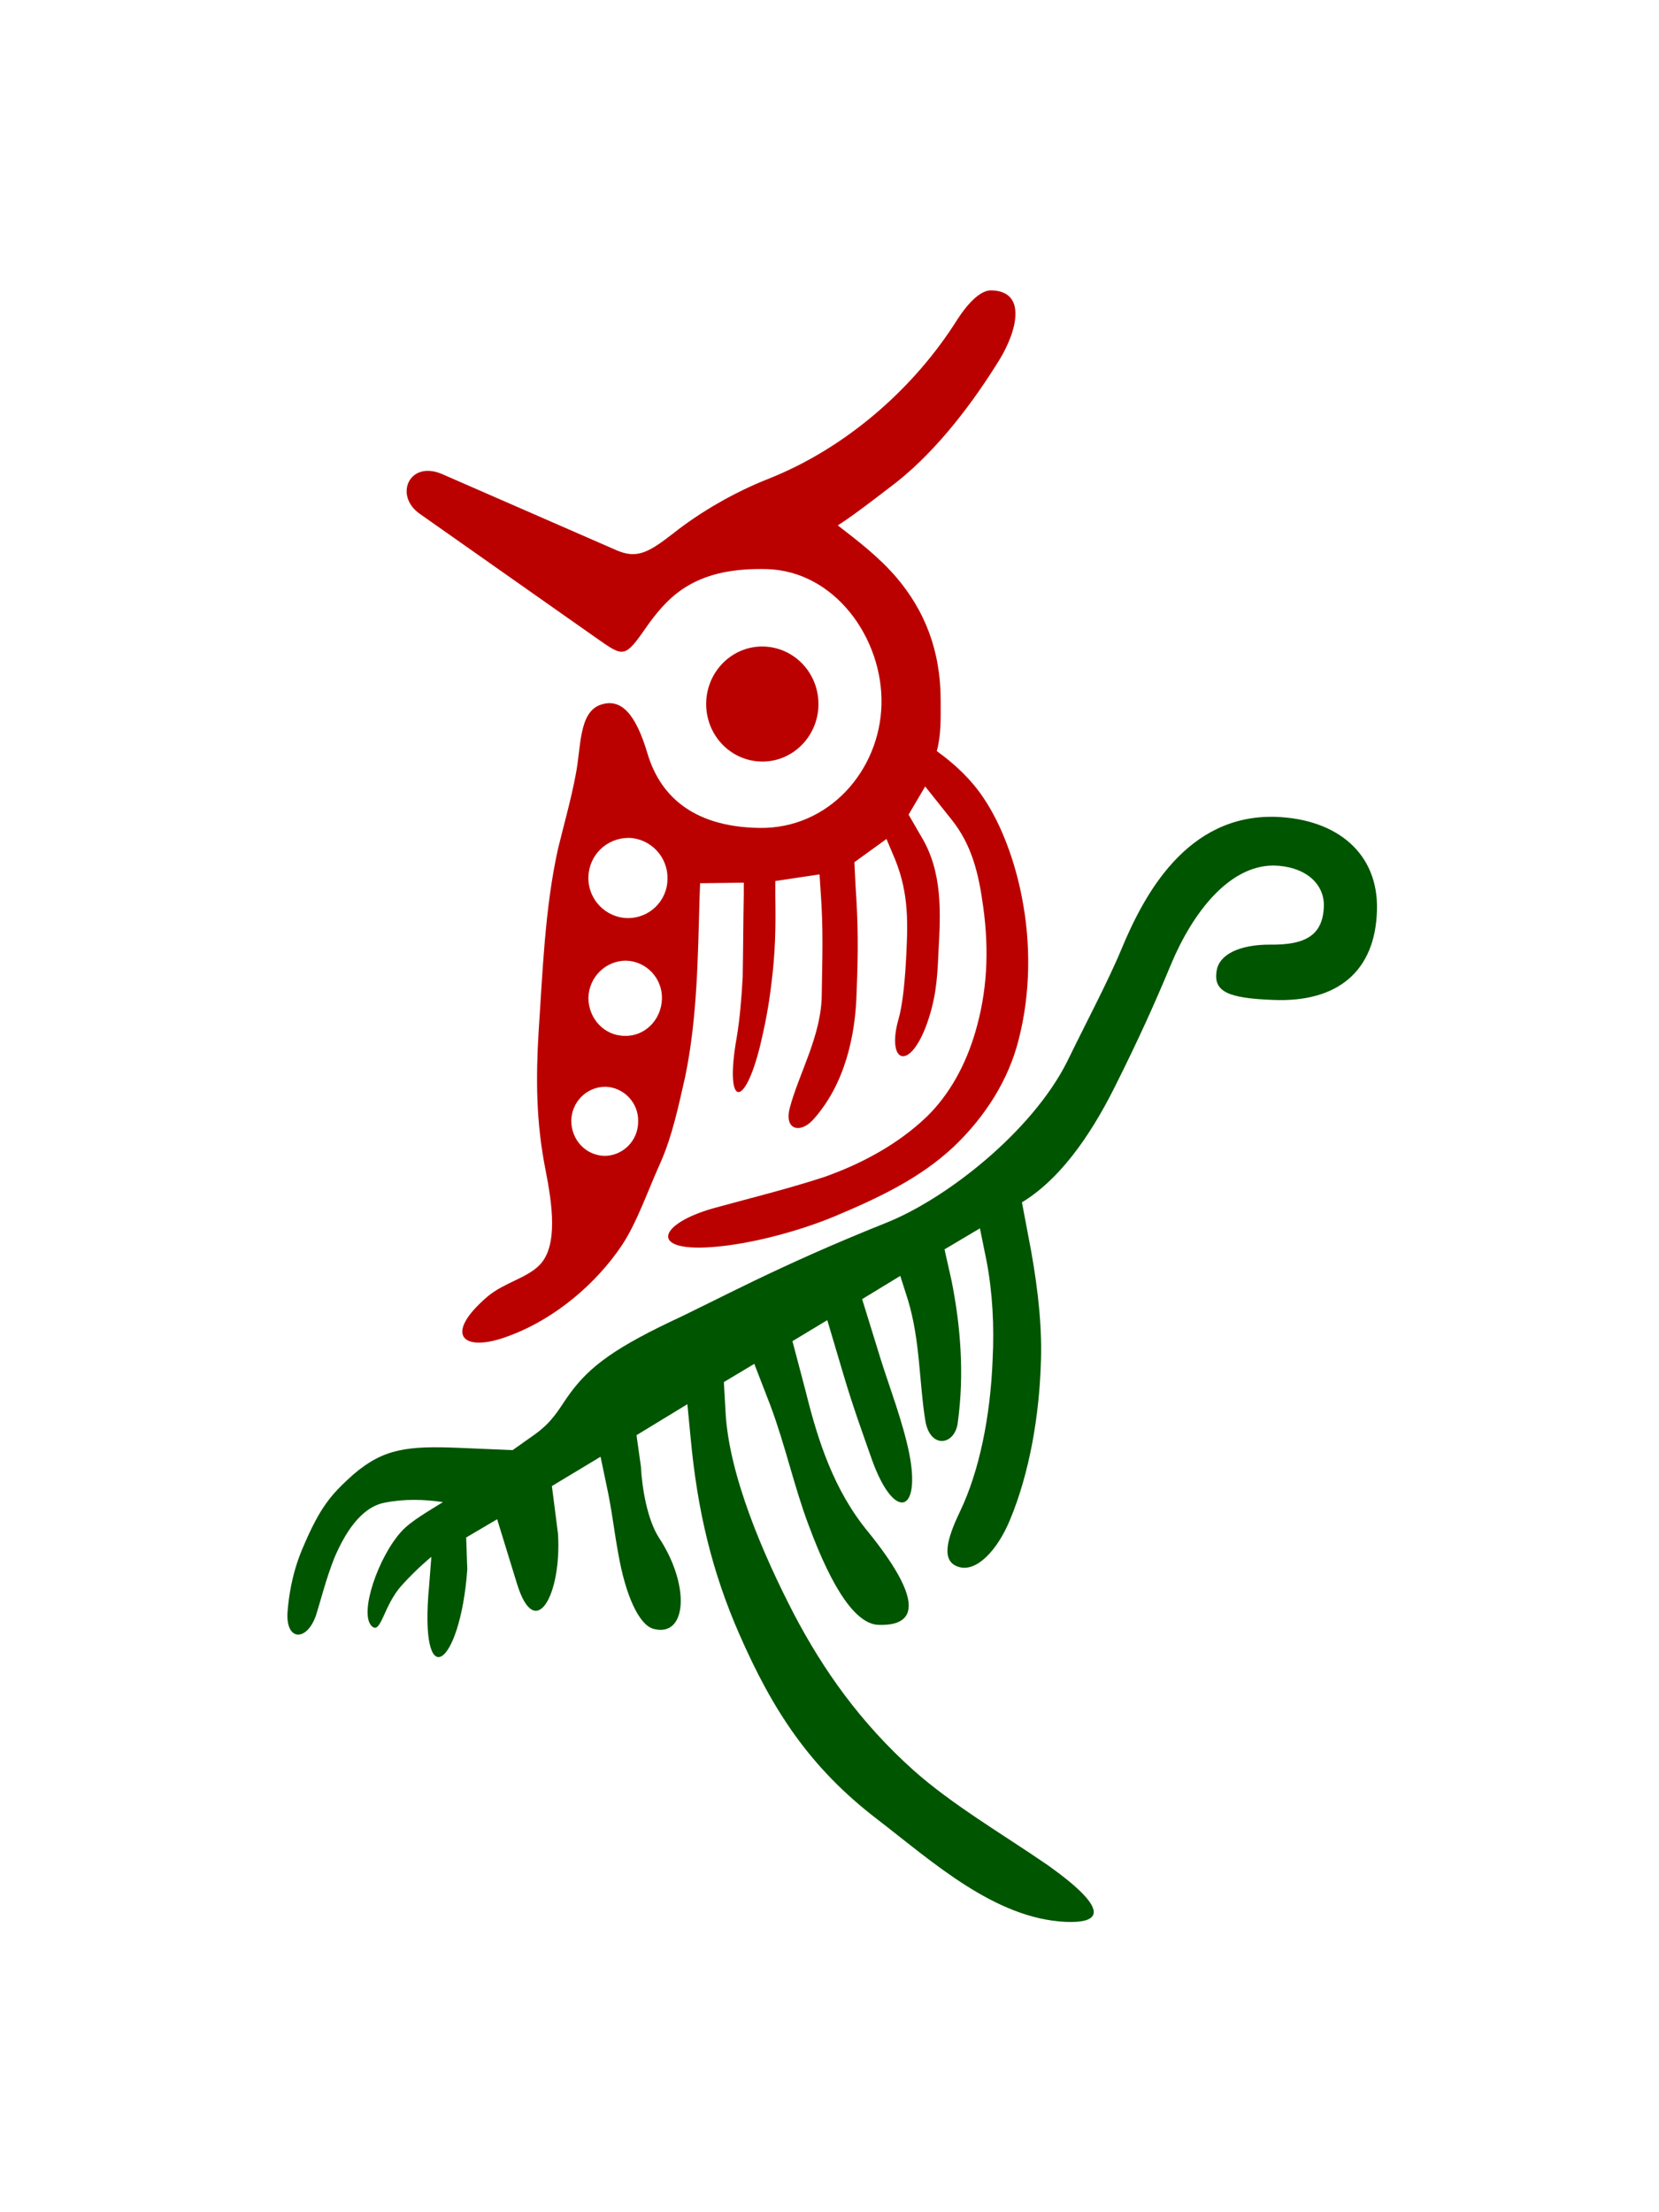 <svg width="300" height="400"
	xmlns="http://www.w3.org/2000/svg">
	<path fill="#b00" d="M179.2,52.5C177.6,52.5 175.5,54.1 173.1,57.8 165.5,69.9 153.3,80.9 138.9,86.6 132.8,89 126.6,92.6 121.8,96.4 117.3,99.9 115.2,101.1 111.5,99.5L79.9,85.7C74,83.2 71.2,89.6 75.9,92.9L107.6,115.2C113,119 112.9,119.1 117.3,112.8 121.3,107.3 126.2,102.6 138.6,102.9 151,103.2 159.7,115.5 159.4,127.4 159.1,139.3 149.9,149.9 137.3,149.7 124.7,149.5 119.2,143.3 117.1,136.3 115,129.2 112.4,126.2 108.7,127.4 104.6,128.7 105.1,135.2 104.1,140.1 103.3,144.4 102,149 100.9,153.5 98.5,164.3 98.1,176.3 97.4,186.5 96.9,194.9 96.9,202.9 98.7,211.8 99.8,217.5 101,225.2 97.6,228.7 95.3,231.1 91.2,231.9 88.2,234.4 80,241.4 83.7,244.7 91.9,241.6 100.4,238.5 107.9,232 112.5,225.1 115.2,221 117.1,215.4 119.4,210.3 121.6,205.4 122.8,199.5 123.9,194.7 126.1,184.1 126.2,172.9 126.5,162.5L126.6,159.7 134.5,159.6 134.5,161.6C134.4,166.8 134.4,171.5 134.3,176.7 134.1,180.3 133.8,184.2 133.2,187.7 131,200.2 134.6,200.8 137.5,188.9 138.3,185.5 139,182.1 139.5,177.8 140.2,172.3 140.3,167.7 140.2,162.1L140.2,159.3 148.2,158.1 148.4,161.2C148.9,167.8 148.7,173.2 148.6,179.7 148.6,187.2 144.4,194.2 142.8,200.4 141.8,204.3 144.7,205 147,202.5 152.8,196.1 154.7,187.2 154.9,179.5 155.2,171.9 155.2,167.3 154.7,160L154.5,155.9 160.3,151.7 161.4,154.3C164.3,160.8 164.2,166.2 163.9,172.4 163.7,176.6 163.3,181.4 162.5,184.2 160.3,191.9 164.2,193.9 167.4,185.7 169.2,180.9 169.5,177.2 169.7,172.2 170.1,165 170.5,157.6 166.5,151.1L164.3,147.3 167.3,142.2 172,148.1C175.8,152.8 177,158.1 177.8,164 178.9,172 178.5,179.3 176.4,186.5 174.6,192.7 171.6,198 167.6,201.9 162.3,207 155.6,210.5 149.1,212.8 142.4,215 135.4,216.7 128.9,218.5 119.1,221.3 117.3,226.3 128.6,225.5 135.8,225 144.8,222.5 151,219.9 159.1,216.5 166.4,213 172.4,207.4 178.2,201.9 182.4,195.2 184.2,188 186.4,179.5 186.4,170.4 184.8,162.3 183.6,156 181.2,149.2 177.8,144.2 175.8,141.2 173,138.4 169.4,135.8 170.2,132.9 170.1,129.9 170.1,126.7 170.1,117.4 167.1,110.3 162.1,104.4 159,100.8 155.4,98 151.5,95 153.7,93.6 156.8,91.3 162.1,87.2 169.7,81.2 176.2,72.4 180.7,65.1 183.9,59.9 185.8,52.6 179.2,52.5ZM138,116.9C132.4,116.8 127.8,121.4 127.7,127.1 127.6,132.9 132.1,137.6 137.7,137.7 143.3,137.8 147.9,133.2 148,127.5 148.1,121.7 143.6,117 138,116.9ZM113.7,151.5C117.6,151.6 120.8,154.9 120.7,158.9 120.7,162.9 117.4,166.1 113.4,166 109.5,165.9 106.3,162.6 106.4,158.6 106.5,154.6 109.7,151.5 113.7,151.5ZM113.2,173.7C116.9,173.8 119.8,176.9 119.7,180.6 119.6,184.4 116.6,187.4 113,187.3 109.3,187.3 106.4,184.2 106.4,180.4 106.5,176.7 109.5,173.7 113.2,173.7ZM109.5,196.5C112.8,196.6 115.5,199.4 115.4,202.8 115.4,206.3 112.6,209 109.3,209 105.9,208.9 103.3,206.1 103.3,202.6 103.4,199.2 106.1,196.5 109.5,196.5Z"/>
	<path fill="#050" d="M230.7,147.7C214.5,147.2 206.8,162 202.8,171.6 200.4,177.4 196.3,185.1 193,191.9 186.7,204.5 171.2,216.8 160,221.2 140.5,229 129.6,235.1 121.2,239 109.9,244.4 105.9,247.8 102.4,252.9 100.9,255.1 99.8,257.1 96.8,259.3L92.7,262.2 83.2,261.8C73.7,261.4 69.4,261.9 63.9,266.6 59.9,270.2 57.9,272.4 54.7,280 52.7,284.7 52.2,289 52,291.4 51.6,296.7 55.4,296.9 57.1,292.2 58,289.4 59,285.3 60.5,281.6 62.3,277.4 65.2,272.5 69.6,271.7 73,271 76.8,271.1 80.1,271.6 77.9,273 74.3,275 72.6,276.9 68.4,281.5 64.9,291.7 67.2,294 68.9,295.7 69.3,290.3 72.7,286.6 75.4,283.6 78,281.5 78,281.5L77.6,286.7C75.7,306.8 83.2,301.6 84.5,283.8L84.3,278 89.9,274.7 93.5,286.4C96.8,297.1 101.6,288.3 100.9,277.3L99.8,268.7 108.6,263.4 110,270.1C110.9,274.8 111,276.5 111.8,280.9 113.1,288.4 115.5,293.7 118.1,294.5 124.2,296.2 124.9,286.8 119.2,278.1 117.1,274.9 116.1,269.2 115.9,265.2L115.1,259.5 124.3,253.9 124.9,260.1C126.1,273 128.7,284.1 133.7,295.5 139.7,309.2 146.4,319.6 158.7,329 168.7,336.7 179.9,346.9 192.7,347.5 204.9,348 191.6,338.8 189.4,337.2 181.1,331.5 172.3,326.4 165.2,320.1 155.6,311.5 148.9,302 143.6,291.9 138,281.1 131.8,266.7 131.2,255.3L130.9,249.9 136.4,246.6 139.3,254.1C142,261.3 143.6,268.8 146.2,275.7 150.6,287.6 154.9,293.8 159,293.8 166.5,294 166.3,288.5 157,277 150.8,269.5 147.9,260.5 145.7,251.6L143.3,242.5 149.6,238.7 152.6,248.8C154.2,254.2 155.9,258.9 157.7,264 161.7,275.1 166.6,273.7 164.4,262.7 163.2,256.9 160.8,250.7 159.3,245.9L155.9,234.9 162.8,230.7 164.2,235.1C166.4,242.4 166.2,249.8 167.3,256.7 168.1,262.1 172.7,261.4 173.2,257.2 174.4,248.4 173.7,239.8 172.1,231.7L170.8,225.9 177.2,222.1 178.4,228C179.5,233.8 179.8,239.8 179.5,245.8 179.1,256.1 177.1,266 173.6,273.3 171.1,278.5 170.2,282.3 173.3,283.3 176.6,284.4 180.4,280.2 182.6,274.9 186.3,266.1 187.9,255.6 188.2,247 188.5,240.5 187.8,233.8 186.5,226.4L184.8,217.4C192.7,212.6 198.3,203.2 201.9,195.9 205.7,188.3 208.8,181.5 211.7,174.5 215.6,165.1 222.2,156.5 230.3,156.5 235.7,156.6 239.4,159.5 239.4,163.7 239.3,169.1 236.1,170.9 229.6,170.8 224.1,170.8 220.4,172.6 220,175.6 219.4,179.3 222.1,180.5 230.2,180.8 241.9,181.3 248.7,175.6 249,164.6 249.3,154.3 241.8,148.1 230.7,147.7Z"/>
</svg>
